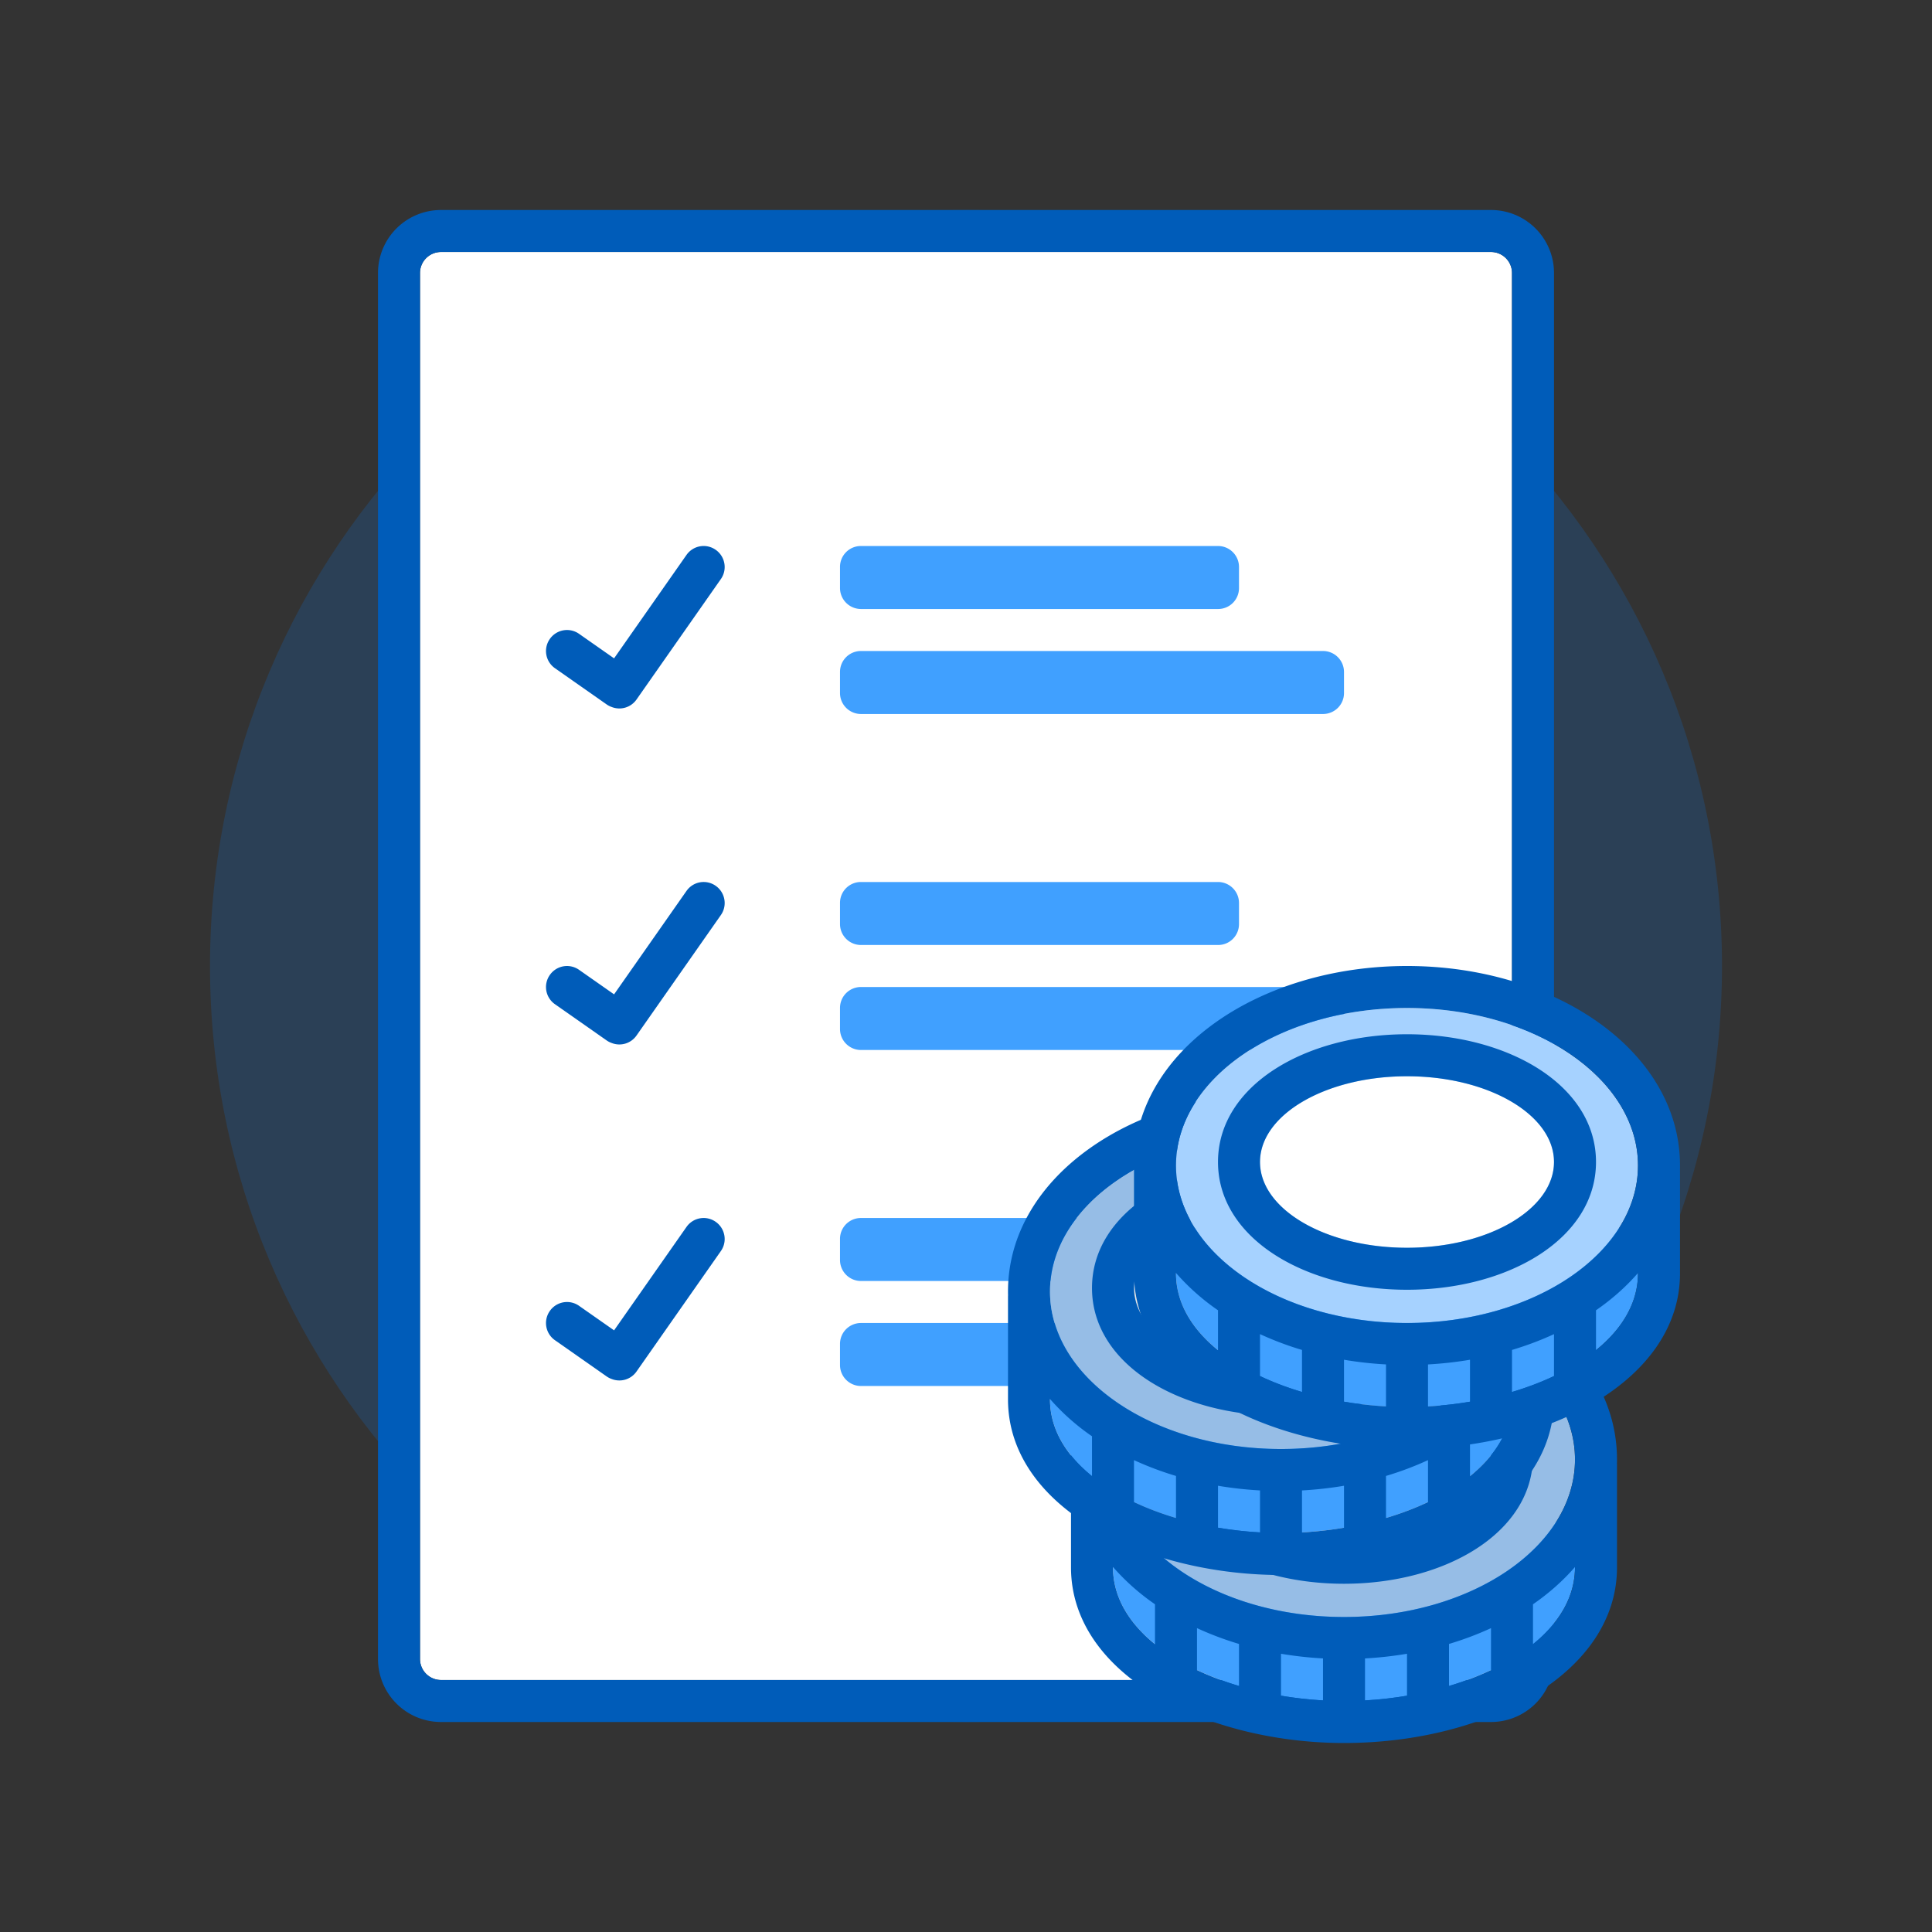 <svg xmlns="http://www.w3.org/2000/svg" width="92" height="92" class="wd-applet wd-applet-payroll-compliance" focusable="false" role="presentation" viewBox="0 0 92 92"><rect x="0" y="0" width="92" height="92" fill="#333333" stroke="none"/><g fill="none" fill-rule="evenodd" class="wd-icon-container"><g fill="#0B77E3" fill-opacity=".2" class="animate-flood"><path d="M46 82c19.882 0 36-16.118 36-36S65.882 10 46 10 10 26.118 10 46s16.118 36 36 36z" class="color-400-alpha-20"/></g><g class="animate-shrink"><path fill="#FFF" d="M72 79a1 1 0 0 1-.992 1H20.992A1 1 0 0 1 20 79V13a1 1 0 0 1 .992-1h50.016A1 1 0 0 1 72 13v66z" class="color-100"/><path fill="#005CB9" fill-rule="nonzero" d="M71.008 82A3 3 0 0 0 74 79V13a3 3 0 0 0-2.992-3H20.992A3 3 0 0 0 18 13v66a3 3 0 0 0 2.992 3h50.016zm0-2H20.992A1 1 0 0 1 20 79V13a1 1 0 0 1 .992-1h50.016A1 1 0 0 1 72 13v66a1 1 0 0 1-.992 1z" class="color-500"/><path fill="#40A0FF" d="M59 26.999a1 1 0 0 0-.995-.999h-17.01a.994.994 0 0 0-.995.999v1.002a1 1 0 0 0 .995.999h17.01c.55 0 .995-.443.995-.999v-1.002zm5 5A1 1 0 0 0 63 31H41c-.552 0-1 .443-1 .999v1.002A1 1 0 0 0 41 34h22c.552 0 1-.443 1-.999v-1.002zm-5 11a1 1 0 0 0-.995-.999h-17.01a.994.994 0 0 0-.995.999v1.002a1 1 0 0 0 .995.999h17.01c.55 0 .995-.443.995-.999v-1.002zm5 5A1 1 0 0 0 63 47H41c-.552 0-1 .443-1 .999v1.002A1 1 0 0 0 41 50h22c.552 0 1-.443 1-.999v-1.002zm-5 11a1 1 0 0 0-.995-.999h-17.01a.994.994 0 0 0-.995.999v1.002a1 1 0 0 0 .995.999h17.01c.55 0 .995-.443.995-.999v-1.002zm5 5A1 1 0 0 0 63 63H41c-.552 0-1 .443-1 .999v1.002A1 1 0 0 0 41 66h22c.552 0 1-.443 1-.999v-1.002z" class="color-300"/><path fill="#005CB9" d="M29.114 33.662a1.01 1.01 0 0 1-.229-.12l-2.458-1.722a.997.997 0 0 1-.245-1.392.997.997 0 0 1 1.392-.246l1.668 1.168 3.448-4.924a.996.996 0 0 1 1.391-.244c.453.317.563.94.247 1.391l-4.018 5.738a.996.996 0 0 1-1.196.35zm0 16a1.01 1.01 0 0 1-.229-.12l-2.458-1.722a.997.997 0 0 1-.245-1.392.997.997 0 0 1 1.392-.246l1.668 1.168 3.448-4.924a.996.996 0 0 1 1.391-.244c.453.317.563.94.247 1.391l-4.018 5.738a.996.996 0 0 1-1.196.35zm0 16a1.01 1.01 0 0 1-.229-.12l-2.458-1.722a.997.997 0 0 1-.245-1.392.997.997 0 0 1 1.392-.246l1.668 1.168 3.448-4.924a.996.996 0 0 1 1.391-.244c.453.317.563.94.247 1.391l-4.018 5.738a.996.996 0 0 1-1.196.35z" class="color-500"/></g><g class="animate-sink"><path fill="#40A0FF" d="M56.428 79.237C58.492 80.357 61.246 81 64 81c5.5 0 11-2.566 11-6.364v-2.545L64 76.83l-11-4.74v2.546c0 1.896 1.371 3.485 3.428 4.601z" class="color-300"/><path fill="#A6D2FF" d="M64 77c6.075 0 11-3.358 11-7.5 0-4.142-4.925-7.5-11-7.5s-11 3.358-11 7.5c0 4.142 4.925 7.5 11 7.5z" class="color-200"/><path fill="#FFF" d="M64 73.417c3.866 0 7-1.829 7-4.084s-3.134-4.083-7-4.083-7 1.828-7 4.083 3.134 4.084 7 4.084z" class="color-100"/><path fill="#000" d="M64 77c6.075 0 11-3.358 11-7.5 0-4.142-4.925-7.5-11-7.5s-11 3.358-11 7.5c0 4.142 4.925 7.5 11 7.5z" class="color-shadow" opacity=".1"/><path fill="#005CB9" d="M67 80.748V78.75c-.65.11-1.319.185-2 .223v1.999a18.068 18.068 0 0 0 2-.224zm2-.463c.707-.21 1.379-.464 2-.758V77.53c-.633.292-1.302.544-2 .753v2.002zm-6 .687v-2a17.747 17.747 0 0 1-2-.222v1.998c.655.11 1.325.186 2 .224zm-6-1.445c.621.294 1.293.548 2 .758v-2.002a15.227 15.227 0 0 1-2-.753v1.997zm-2-1.233v-1.9a10.736 10.736 0 0 1-2-1.776v.018c0 1.413.761 2.655 2 3.658zm18 0c1.239-1.003 2-2.245 2-3.658v-.018c-.567.654-1.24 1.25-2 1.776v1.9zM51.003 69.7A7.448 7.448 0 0 1 51 69.5c0-5.445 5.947-9.5 13-9.5s13 4.055 13 9.5c0 .067 0 .133-.003.199L77 69.7v4.936C77 79.665 70.837 83 64 83c-3.071 0-6.153-.718-8.525-2.005C52.714 79.498 51 77.287 51 74.636V69.7l.003-.001zM64 77c6.075 0 11-3.358 11-7.5 0-4.142-4.925-7.5-11-7.5s-11 3.358-11 7.5c0 4.142 4.925 7.5 11 7.5zm0-1.583c-4.825 0-9-2.436-9-6.084 0-3.648 4.175-6.083 9-6.083s9 2.435 9 6.083-4.175 6.084-9 6.084zm0-2c3.866 0 7-1.829 7-4.084s-3.134-4.083-7-4.083-7 1.828-7 4.083 3.134 4.084 7 4.084z" class="color-500"/></g><path fill="#40A0FF" d="M53.428 71.237C55.492 72.357 58.246 73 61 73c5.5 0 11-2.566 11-6.364v-2.545L61 68.83l-11-4.74v2.546c0 1.896 1.371 3.485 3.428 4.601z" class="color-300"/><path fill="#A6D2FF" d="M61 69c6.075 0 11-3.358 11-7.5 0-4.142-4.925-7.5-11-7.5s-11 3.358-11 7.5c0 4.142 4.925 7.5 11 7.5z" class="color-200"/><path fill="#FFF" d="M61 65.417c3.866 0 7-1.829 7-4.084s-3.134-4.083-7-4.083-7 1.828-7 4.083 3.134 4.084 7 4.084z" class="color-100"/><path fill="#000" d="M61 69c6.075 0 11-3.358 11-7.5 0-4.142-4.925-7.5-11-7.5s-11 3.358-11 7.5c0 4.142 4.925 7.5 11 7.5z" class="color-shadow" opacity=".1"/><path fill="#005CB9" d="M64 72.748V70.75c-.65.11-1.319.185-2 .223v1.999a18.068 18.068 0 0 0 2-.224zm2-.463c.707-.21 1.379-.464 2-.758V69.53c-.633.292-1.302.544-2 .753v2.002zm-6 .687v-2a17.747 17.747 0 0 1-2-.222v1.998c.655.11 1.325.186 2 .224zm-6-1.445c.621.294 1.293.548 2 .758v-2.002a15.227 15.227 0 0 1-2-.753v1.997zm-2-1.233v-1.9a10.736 10.736 0 0 1-2-1.776v.018c0 1.413.761 2.655 2 3.658zm18 0c1.239-1.003 2-2.245 2-3.658v-.018c-.567.654-1.24 1.25-2 1.776v1.9zM48.003 61.7A7.448 7.448 0 0 1 48 61.5c0-5.445 5.947-9.5 13-9.5s13 4.055 13 9.5c0 .067 0 .133-.003.199L74 61.7v4.936C74 71.665 67.837 75 61 75c-3.071 0-6.153-.718-8.525-2.005C49.714 71.498 48 69.287 48 66.636V61.7l.003-.001zM61 69c6.075 0 11-3.358 11-7.5 0-4.142-4.925-7.5-11-7.5s-11 3.358-11 7.5c0 4.142 4.925 7.5 11 7.5zm0-1.583c-4.825 0-9-2.436-9-6.084 0-3.648 4.175-6.083 9-6.083s9 2.435 9 6.083-4.175 6.084-9 6.084zm0-2c3.866 0 7-1.829 7-4.084s-3.134-4.083-7-4.083-7 1.828-7 4.083 3.134 4.084 7 4.084z" class="color-500"/><g class="animate-float"><path fill="#40A0FF" d="M59.428 65.237C61.492 66.357 64.246 67 67 67c5.5 0 11-2.566 11-6.364v-2.545L67 62.83l-11-4.74v2.546c0 1.896 1.371 3.485 3.428 4.601z" class="color-300"/><path fill="#A6D2FF" d="M67 63c6.075 0 11-3.358 11-7.5 0-4.142-4.925-7.5-11-7.5s-11 3.358-11 7.5c0 4.142 4.925 7.5 11 7.5z" class="color-200"/><path fill="#FFF" d="M67 59.417c3.866 0 7-1.829 7-4.084s-3.134-4.083-7-4.083-7 1.828-7 4.083 3.134 4.084 7 4.084z" class="color-100"/><path fill="#005CB9" d="M70 66.748V64.75c-.65.11-1.319.185-2 .223v1.999a18.068 18.068 0 0 0 2-.224zm2-.463c.707-.21 1.379-.464 2-.758V63.53c-.633.292-1.302.544-2 .753v2.002zm-6 .687v-2a17.747 17.747 0 0 1-2-.222v1.998c.655.11 1.325.186 2 .224zm-6-1.445c.621.294 1.293.548 2 .758v-2.002a15.227 15.227 0 0 1-2-.753v1.997zm-2-1.233v-1.9a10.736 10.736 0 0 1-2-1.776v.018c0 1.413.761 2.655 2 3.658zm18 0c1.239-1.003 2-2.245 2-3.658v-.018c-.567.654-1.24 1.25-2 1.776v1.9zM54.003 55.7A7.448 7.448 0 0 1 54 55.5c0-5.445 5.947-9.5 13-9.5s13 4.055 13 9.5c0 .067 0 .133-.003.199L80 55.7v4.936C80 65.665 73.837 69 67 69c-3.071 0-6.153-.718-8.525-2.005C55.714 65.498 54 63.287 54 60.636V55.7l.003-.001zM67 63c6.075 0 11-3.358 11-7.5 0-4.142-4.925-7.5-11-7.5s-11 3.358-11 7.5c0 4.142 4.925 7.5 11 7.5zm0-1.583c-4.825 0-9-2.436-9-6.084 0-3.648 4.175-6.083 9-6.083s9 2.435 9 6.083-4.175 6.084-9 6.084zm0-2c3.866 0 7-1.829 7-4.084s-3.134-4.083-7-4.083-7 1.828-7 4.083 3.134 4.084 7 4.084z" class="color-500"/></g></g></svg>